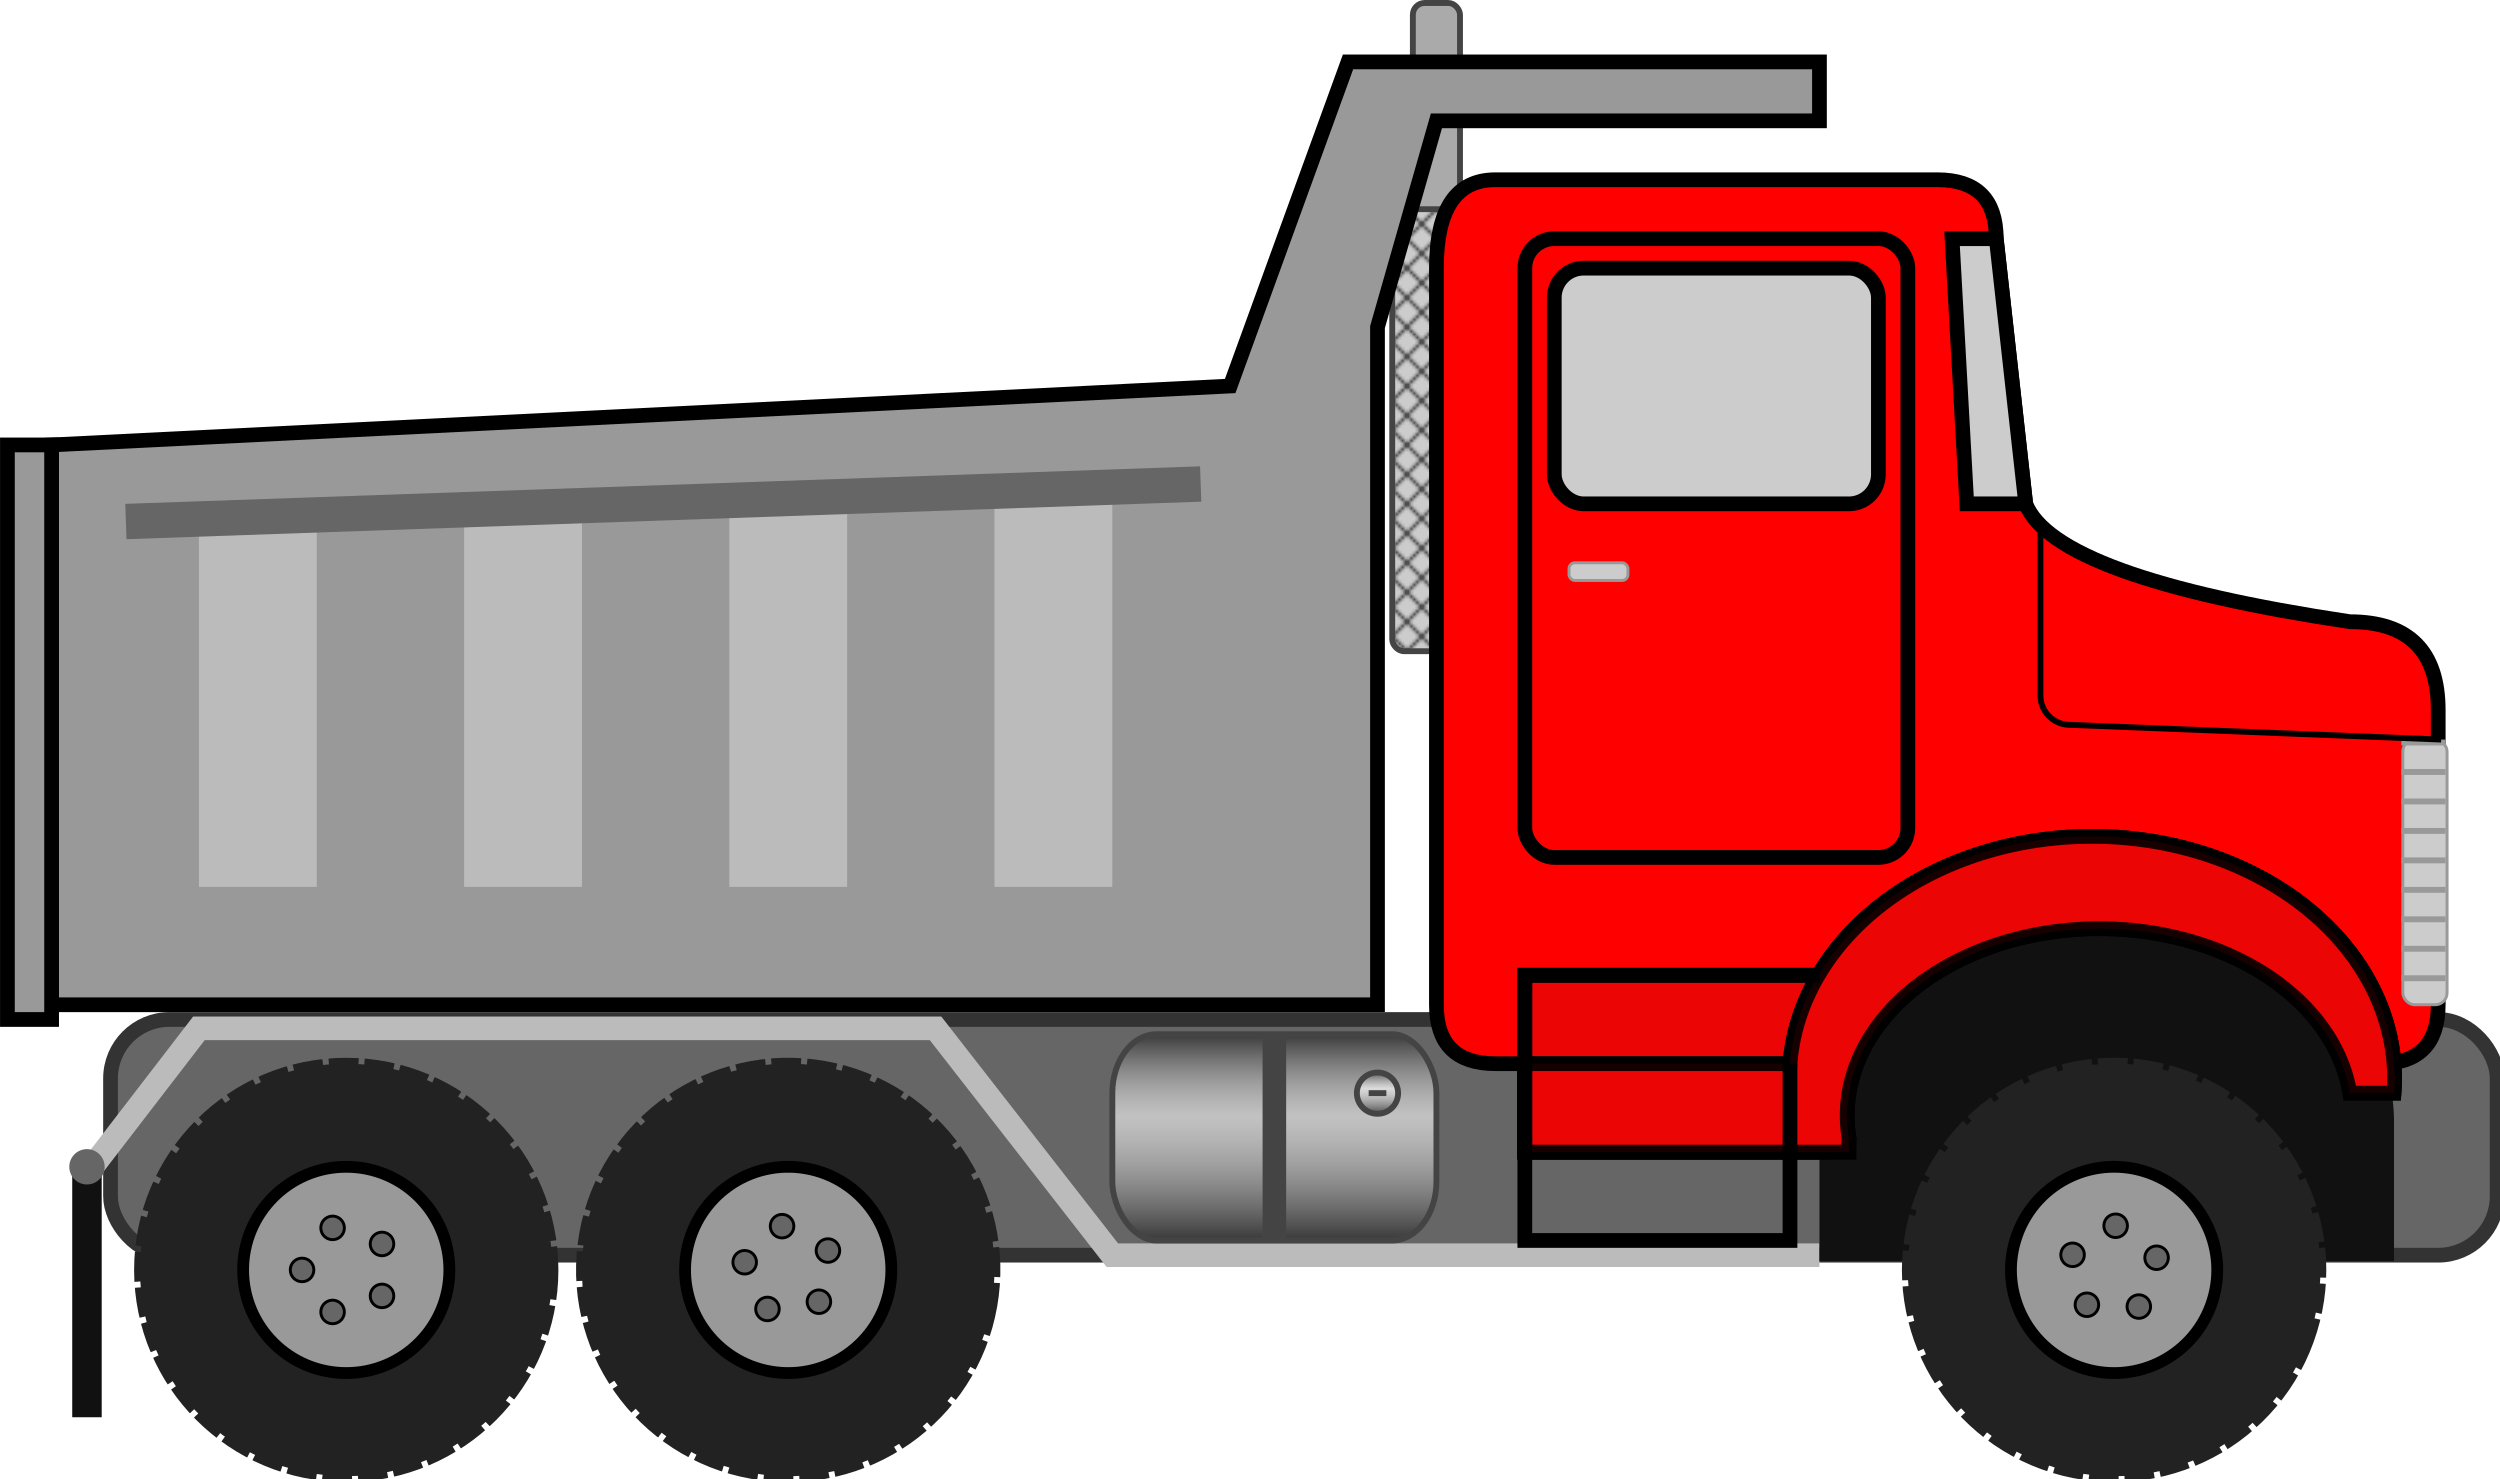 <?xml version="1.0" encoding="UTF-8" standalone="no"?>
<svg
   viewBox="0 0 140 82.85"
   version="1.1"
   id="svg1715"
   sodipodi:docname="dumptruck.svg"
   width="140"
   height="82.85"
   inkscape:version="1.2.2 (732a01da63, 2022-12-09)"
   xmlns:inkscape="http://www.inkscape.org/namespaces/inkscape"
   xmlns:sodipodi="http://sodipodi.sourceforge.net/DTD/sodipodi-0.dtd"
   xmlns:xlink="http://www.w3.org/1999/xlink"
   xmlns="http://www.w3.org/2000/svg"
   xmlns:svg="http://www.w3.org/2000/svg"
   xmlns:rdf="http://www.w3.org/1999/02/22-rdf-syntax-ns#"
   xmlns:cc="http://creativecommons.org/ns#"
   xmlns:dc="http://purl.org/dc/elements/1.1/">
  <sodipodi:namedview
     id="namedview1717"
     pagecolor="#ffffff"
     bordercolor="#000000"
     borderopacity="0.25"
     inkscape:showpageshadow="2"
     inkscape:pageopacity="0.0"
     inkscape:pagecheckerboard="0"
     inkscape:deskcolor="#d1d1d1"
     showgrid="false"
     inkscape:zoom="1.3850575"
     inkscape:cx="427.41909"
     inkscape:cy="255.58506"
     inkscape:window-width="1920"
     inkscape:window-height="1017"
     inkscape:window-x="1912"
     inkscape:window-y="-8"
     inkscape:window-maximized="1"
     inkscape:current-layer="svg1715" />
  <desc
     id="desc1589">Dump Truck - inspired by openclipart.org &quot;Truck 1&quot;
    From the book, I Love to Color, Play, &amp; Learn, by Jay Nick.
    I Love to Color, Play, &amp; Learn is as an eBook from cattocreations.com
    Written by Jay Nick
    Handcoding SVG since 2001
    Author of eBook, Learn SVG Interactively, published by Catto Creations, LLC
    http://www.jaynick.com
    I Love to Color, Play, &amp; Learn is published by Catto Creations, LLC
    Catto Creations mission is Family, Literacy, and Enrichment
    Visit http://www.cattocreations.com for award winning children's eBooks
    I Love to Color, Play, &amp; Learn and other free ePub3 eBooks at http://www.cattocreations.com/ePub3.html</desc>
  <defs
     id="defs1603">
    <pattern
       id="heatshield"
       width="10"
       patternUnits="userSpaceOnUse"
       height="10">
      <rect
         width="10"
         height="10"
         fill="#ccc"
         id="rect1591" />
      <path
         stroke="#444"
         d="m0 0l10 10m0-10l-10 10"
         id="path1593" />
    </pattern>
    <linearGradient
       id="tank"
       x2="0"
       y2="1">
      <stop
         stop-color="#333"
         offset="0"
         id="stop1596" />
      <stop
         stop-color="#fff"
         stop-opacity=".6"
         offset=".4"
         id="stop1598" />
      <stop
         stop-color="#333"
         offset="1"
         id="stop1600" />
    </linearGradient>
    <linearGradient
       inkscape:collect="always"
       xlink:href="#tank"
       id="linearGradient2689"
       x2="327.93"
       y2="624.857"
       gradientTransform="scale(1.247,0.802)"
       x1="327.93"
       y1="535.057"
       gradientUnits="userSpaceOnUse" />
    <linearGradient
       inkscape:collect="always"
       xlink:href="#tank"
       id="linearGradient2691"
       x2="492"
       y2="458"
       x1="492"
       y1="442"
       gradientUnits="userSpaceOnUse" />
    <linearGradient
       inkscape:collect="always"
       xlink:href="#tank"
       id="linearGradient2693"
       x2="286.943"
       y2="781.155"
       gradientTransform="scale(1.732,0.577)"
       x1="286.943"
       y1="777.691"
       gradientUnits="userSpaceOnUse" />
    <linearGradient
       inkscape:collect="always"
       xlink:href="#tank"
       id="linearGradient2695"
       x2="1363.656"
       y2="169.031"
       gradientTransform="scale(0.338,2.958)"
       x1="1363.656"
       y1="145.367"
       gradientUnits="userSpaceOnUse" />
    <linearGradient
       inkscape:collect="always"
       xlink:href="#tank"
       id="linearGradient2697"
       x2="327.93"
       y2="624.857"
       gradientTransform="scale(1.247,0.802)"
       x1="327.93"
       y1="535.057"
       gradientUnits="userSpaceOnUse" />
  </defs>
  <style
     type="text/css"
     id="style1605">#dumper {fill:#999999;stroke:black;stroke-width:5px;}
    .tire {fill:#222222;stroke:#222222;stroke-width:4px;stroke-dasharray:10,2;}
    .rim {fill:#999999;stroke:black;stroke-width:4px;}
    .lugnuts {fill:#666666;;stroke:black;}
    #exhaust {fill:#aaaaaa;stroke:#444444;stroke-width:2;}
    #exhaustshield {fill:url(#heatshield);stroke:#444444;stroke-width:2px;}
    #shadow {fill:#666666;stroke:none;}
    #frame {fill:#666666;stroke:#333333;stroke-width:5px;}
    #indents {fill:#bbbbbb;stroke:none;}
    #cab {fill:red;stroke:black;stroke-width:5px;}
    .window {fill:#cccccc;stroke:black;stroke-width:5px;}
    #door {fill:red;stroke:black;stroke-width:5px;}
    #handle {fill:#cccccc;stroke:#999999;}
    #grill {fill:#cccccc;stroke:#999999;}
    #grillstyle {stroke-width:15;stroke-dasharray:2,8}
    #hood {fill:none;stroke:black;stroke-width:2px;}
    #fender {fill:none;stroke:#bbbbbb;stroke-width:8px;}
    #mudflap {stroke:#111111;stroke-width:10px;}
    #mudflapconnector {fill:#666666;}
    #gastank {fill:url(#tank);stroke:#444444;stroke-width:2px;}
    #band {stroke-width:8px;}
    #frontfender {fill:red;stroke:black;stroke-width:5px;}
    #wheelwell {fill:#111111;}
    .dirt {fill:#333333;}
    .dirty {opacity:0.9;}
    .fillnone {fill:none;}</style>
  <g
     transform="matrix(0.165,0,0,0.165,-1.235,-0.659)"
     id="g1711">
    <g
       id="DumpTruck"
       transform="translate(-25,-75)">
      <rect
         id="exhaust"
         rx="4"
         height="150"
         width="16"
         y="80"
         x="512" />
      <rect
         id="exhaustshield"
         rx="4"
         height="150"
         width="30"
         y="150"
         x="505" />
      <g
         id="dumper">
        <path
           d="m 50,230 400,-20 40,-110 h 160 v 20 H 520 l -20,70 V 420 H 50 Z"
           id="path1609" />
        <g
           id="indents">
          <path
             d="m 140,250 h -40 v 130 h 40"
             id="path1611" />
          <path
             d="m 140,250 h -40 v 130 h 40"
             transform="translate(90)"
             id="path1613" />
          <path
             d="m 140,250 h -40 v 130 h 40"
             transform="translate(180)"
             id="path1615" />
          <path
             d="m 140,250 h -40 v 130 h 40"
             transform="translate(270)"
             id="path1617" />
        </g>
        <rect
           id="shadow"
           transform="rotate(-2,75,250)"
           height="12"
           width="365"
           y="250"
           x="75" />
        <rect
           id="gate"
           height="195"
           width="15"
           y="230"
           x="35" />
      </g>
      <rect
         id="frame"
         rx="20"
         height="80"
         width="810"
         y="425"
         x="70" />
      <path
         id="cab"
         d="m 540,140 h 150 q 20,0 20,20 l 10,90 q 10,25 110,40 30,0 30,30 v 100 q 0,20 -20,20 H 540 q -20,0 -20,-20 V 170 q 0,-30 20,-30" />
      <path
         id="windshield"
         d="m 695,160 h 15 l 10,90 h -20 z"
         class="window" />
      <rect
         id="door"
         rx="10"
         height="210"
         width="130"
         y="160"
         x="550" />
      <rect
         id="window"
         class="window"
         rx="10"
         height="80"
         width="110"
         y="170"
         x="560" />
      <rect
         id="handle"
         rx="2"
         height="6"
         width="20"
         y="270"
         x="565" />
      <g
         id="grill">
        <rect
           y="330"
           x="848"
           rx="4"
           width="15"
           height="90"
           id="rect1629" />
        <path
           id="grillstyle"
           d="m 855,330 v 90" />
      </g>
      <path
         id="hood"
         d="M 861,330 735,325 A 10,10 0 0 1 725,315 V 255" />
      <path
         id="fender"
         d="m 60,480 40,-52 h 250 l 60,77 h 240" />
      <path
         id="mudflap"
         d="m 62,475 v 85" />
      <circle
         id="mudflapconnector"
         cy="475"
         cx="62"
         r="6" />
      <g
         id="tire1"
         transform="translate(0,10)">
        <circle
           cy="500"
           cx="150"
           r="70"
           class="tire"
           id="circle1637" />
        <circle
           cy="500"
           cx="150"
           r="35"
           class="rim"
           id="circle1639" />
        <g
           class="lugnuts"
           id="g1651">
          <circle
             cy="500"
             cx="135"
             r="4"
             id="circle1641" />
          <circle
             cy="500"
             cx="135"
             r="4"
             transform="rotate(72,150,500)"
             id="circle1643" />
          <circle
             cy="500"
             cx="135"
             r="4"
             transform="rotate(144,150,500)"
             id="circle1645" />
          <circle
             cy="500"
             cx="135"
             r="4"
             transform="rotate(-144,150,500)"
             id="circle1647" />
          <circle
             cy="500"
             cx="135"
             r="4"
             transform="rotate(-72,150,500)"
             id="circle1649" />
        </g>
      </g>
      <g
         id="tire2"
         transform="rotate(10,167.85,1362.254)">
        <circle
           cy="500"
           cx="150"
           r="70"
           class="tire"
           id="circle1654" />
        <circle
           cy="500"
           cx="150"
           r="35"
           class="rim"
           id="circle1656" />
        <g
           class="lugnuts"
           id="g1668">
          <circle
             cy="500"
             cx="135"
             r="4"
             id="circle1658" />
          <circle
             cy="500"
             cx="135"
             r="4"
             transform="rotate(72,150,500)"
             id="circle1660" />
          <circle
             cy="500"
             cx="135"
             r="4"
             transform="rotate(144,150,500)"
             id="circle1662" />
          <circle
             cy="500"
             cx="135"
             r="4"
             transform="rotate(-144,150,500)"
             id="circle1664" />
          <circle
             cy="500"
             cx="135"
             r="4"
             transform="rotate(-72,150,500)"
             id="circle1666" />
        </g>
      </g>
      <path
         id="wheelwell"
         d="m 650,460 a 97.5,80.294 0 0 1 195,0 v 47 H 650 Z" />
      <g
         id="frontfender">
        <path
           d="m 550,470 v -60 h 100 v 60 z"
           class="dirt"
           id="path1672" />
        <path
           d="m 550,470 v -60 h 100 v 60 z"
           class="dirty"
           id="path1674" />
        <path
           d="m 550,440 v 30 h 110 v -5 a 85.601,63.408 0 0 1 170,-15 h 15 A 102.69,82.152 0 0 0 640,440 Z"
           class="dirt"
           id="path1676" />
        <path
           d="m 550,440 v 30 h 110 v -5 a 85.601,63.408 0 0 1 170,-15 h 15 A 102.69,82.152 0 0 0 640,440 Z"
           class="dirty"
           id="path1678" />
        <path
           d="m 640,440 v 30"
           id="path1680" />
        <path
           d="m 640,470 v 30 h -90 v -90 h 100"
           class="fillnone"
           id="path1682" />
      </g>
      <g
         id="fronttire"
         transform="rotate(20,421.644,2206.385)">
        <circle
           cy="500"
           cx="150"
           r="70"
           class="tire"
           id="circle1685" />
        <circle
           cy="500"
           cx="150"
           r="35"
           class="rim"
           id="circle1687" />
        <g
           class="lugnuts"
           id="g1699">
          <circle
             cy="500"
             cx="135"
             r="4"
             id="circle1689" />
          <circle
             cy="500"
             cx="135"
             r="4"
             transform="rotate(72,150,500)"
             id="circle1691" />
          <circle
             cy="500"
             cx="135"
             r="4"
             transform="rotate(144,150,500)"
             id="circle1693" />
          <circle
             cy="500"
             cx="135"
             r="4"
             transform="rotate(-144,150,500)"
             id="circle1695" />
          <circle
             cy="500"
             cx="135"
             r="4"
             transform="rotate(-72,150,500)"
             id="circle1697" />
        </g>
      </g>
      <g
         id="gastank"
         style="fill:url(#linearGradient2697)">
        <rect
           rx="15"
           ry="20"
           height="70"
           width="110"
           y="430"
           x="410"
           id="rect1702"
           style="fill:url(#linearGradient2689)" />
        <circle
           cy="450"
           cx="500"
           r="7"
           id="circle1704"
           style="fill:url(#linearGradient2691)" />
        <path
           d="m 497,450 h 6"
           id="path1706"
           style="fill:url(#linearGradient2693)" />
        <path
           id="band"
           d="m 465,430 v 70"
           style="fill:url(#linearGradient2695)" />
      </g>
    </g>
  </g>
</svg>
